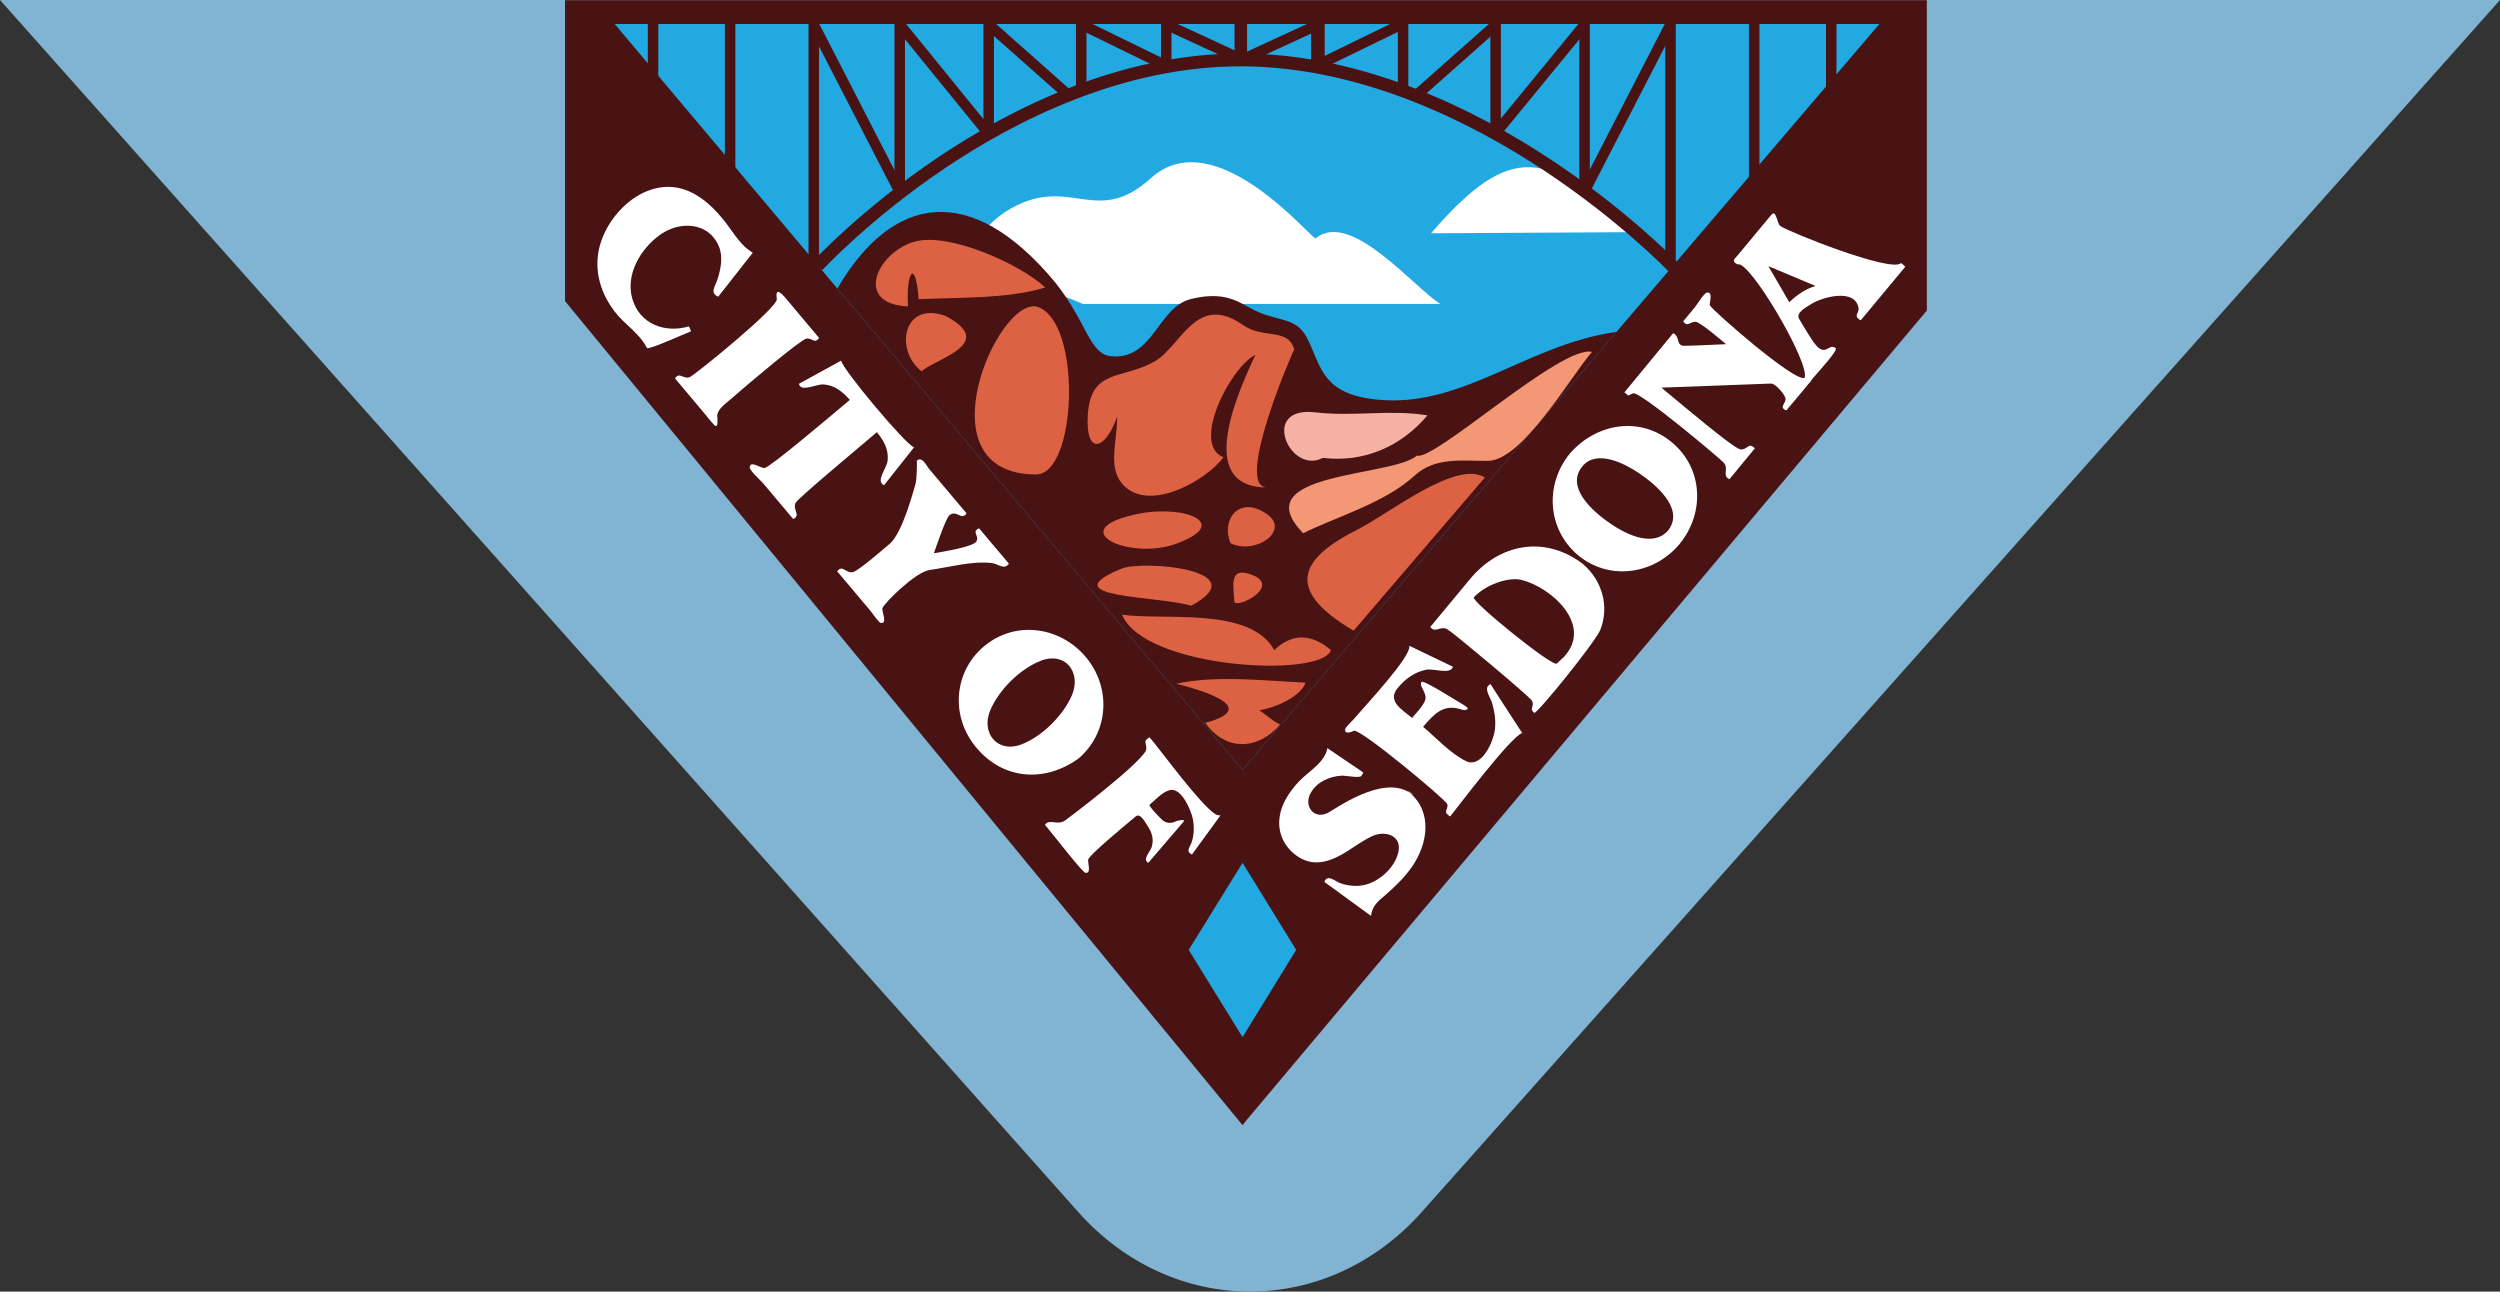 

        <svg version="1.0" id="Layer_1" xmlns="http://www.w3.org/2000/svg" xmlns:xlink="http://www.w3.org/1999/xlink" x="0px" y="0px" width="186.643px" height="96.425px" viewBox="0 0 186.643 96.425" enable-background="new 0 0 186.643 96.425" xml:space="preserve">
          <rect x="0" y="0" width="186.643" height="96.425" fill="#333333" stroke="none"/>
          <g id="Layer_2">
            <path class="page-header__logo-desktop" fill="#81B3D3" d="M186.643,0H0l80.486,90.474c7.061,7.936,18.61,7.936,25.67,0L186.643,0z"/>
            <g>
              <g>
                <polygon fill="#23A9E1" points="43.242,0.721 92.765,59.071 142.089,1.074 			"/>
              </g>
              <g class="page-header__logo-tablet">
                <path fill="#FFFFFF" d="M122.023,17.332c-5.062,0.028-10.124,0.056-15.187,0.084C112.837,10.485,115.533,11.226,122.023,17.332L122.023,17.332z"/>
              </g>
              <g class="page-header__logo-tablet">
                <path fill="#FFFFFF" d="M80.849,22.69c8.895,0,17.786,0,26.68,0c-1.985-1.233-6.708-7.059-9.308-4.893 c-0.212,0.178-7.505-8.848-12.296-4.499c-4.179,3.799-6.12-0.498-10.857,2.511C69.669,19.379,78.188,21.484,80.849,22.69 L80.849,22.69z"/>
              </g>
              <path fill="#491213" d="M93.104,0.016h-50.92v22.463l50.581,61.522l0.339-0.424l50.748-60.394V0.016H93.104z M93.104,57.068 l-0.339,0.409L45.892,1.793h47.211h47.208L93.104,57.068z"/>
              <path fill="#491213" d="M92.765,57.477l0.339-0.409L120.68,24.78c-6.913,0.949-11.864,6.077-18.604,4.956 c-3.396-0.564-3.498-2.514-4.469-4.456c-0.746-1.493-1.937-1.303-3.487-1.91c-1.442-0.565-2.277-1.738-5.162-1.061 c-2.528,0.593-2.807,4.518-5.952,4.293c-1.689-0.121-1.811-2.497-4.244-5.539c-6.302-7.571-12.158-6.523-16.247,0.475 L92.765,57.477z"/>
              <g class="page-header__logo-desktop">
                <g>
                  <polygon fill="#23A9E1" points="88.745,70.916 92.765,64.416 96.769,70.916 92.765,77.43 			"/>
                </g>
                <g>
                  <path fill="#491213" d="M124.567,20.258c-0.035-0.039-3.714-3.86-9.46-7.639c-5.281-3.474-13.444-7.624-22.346-7.667 C83.84,4.903,75.79,9.039,70.605,12.518c-5.632,3.78-9.18,7.61-9.215,7.648l-0.706-0.649c0.036-0.04,3.661-3.954,9.387-7.796 c5.298-3.554,13.54-7.774,22.696-7.729c9.144,0.044,17.493,4.287,22.888,7.837c5.832,3.839,9.57,7.727,9.606,7.766 L124.567,20.258z"/>
                </g>
                <g>
                  <rect x="48.363" y="1.2" fill="#491213" width="0.783" height="6.627"/>
                </g>
                <g>
                  <rect x="54.116" y="0.933" fill="#491213" width="0.783" height="12.634"/>
                </g>
                <g>
                  <rect x="60.363" y="1.017" fill="#491213" width="0.784" height="18.43"/>
                </g>
                <g>
                  <rect x="66.779" y="0.933" fill="#491213" width="0.783" height="13.495"/>
                </g>
                <g>
                  <rect x="73.42" y="0.819" fill="#491213" width="0.784" height="9.18"/>
                </g>
                <g>
                  <rect x="80.33" y="1.074" fill="#491213" width="0.782" height="5.683"/>
                </g>
                <g>
                  <rect x="86.676" y="0.918" fill="#491213" width="0.783" height="4.104"/>
                </g>
                <g>
                  <rect x="56.928" y="7.699" transform="matrix(-0.457 -0.889 0.889 -0.457 86.025 68.689)" fill="#491213" width="14.095" height="0.784"/>
                </g>
                <g>
                  <rect x="65.248" y="5.536" transform="matrix(-0.631 -0.776 0.776 -0.631 110.418 64.407)" fill="#491213" width="10.575" height="0.783"/>
                </g>
                <g>
                  <rect x="72.811" y="4.074" transform="matrix(-0.748 -0.663 0.663 -0.748 131.306 58.746)" fill="#491213" width="7.972" height="0.783"/>
                </g>
                <g>
                  <rect x="80.394" y="2.974" transform="matrix(-0.898 -0.439 0.439 -0.898 157.813 43.247)" fill="#491213" width="7.032" height="0.783"/>
                </g>
                <g>
                  <rect x="86.769" y="2.738" transform="matrix(-0.908 -0.42 0.42 -0.908 170.162 43.714)" fill="#491213" width="6.246" height="0.783"/>
                </g>
                <g>
                  <rect x="136.324" y="1.257" fill="#491213" width="0.783" height="5.781"/>
                </g>
                <g>
                  <rect x="130.571" y="0.721" fill="#491213" width="0.784" height="12.973"/>
                </g>
                <g>
                  <rect x="124.325" y="1.257" fill="#491213" width="0.782" height="18.458"/>
                </g>
                <g>
                  <rect x="117.909" y="1.031" fill="#491213" width="0.782" height="13.241"/>
                </g>
                <g>
                  <rect x="111.268" y="0.989" fill="#491213" width="0.783" height="9.011"/>
                </g>
                <g>
                  <rect x="104.358" y="0.679" fill="#491213" width="0.783" height="6.078"/>
                </g>
                <g>
                  <rect x="97.883" y="1.172" fill="#491213" width="1.015" height="3.85"/>
                </g>
                <g>
                  <rect x="121.129" y="1.052" transform="matrix(-0.889 -0.458 0.458 -0.889 225.857 70.844)" fill="#491213" width="0.782" height="13.956"/>
                </g>
                <g>
                  <rect x="114.566" y="0.643" transform="matrix(-0.773 -0.634 0.634 -0.773 200.118 83.316)" fill="#491213" width="0.783" height="10.461"/>
                </g>
                <g>
                  <rect x="108.268" y="0.475" transform="matrix(-0.663 -0.748 0.748 -0.663 177.411 88.722)" fill="#491213" width="0.783" height="7.97"/>
                </g>
                <g>
                  <rect x="101.169" y="-0.154" transform="matrix(-0.439 -0.899 0.899 -0.439 143.071 96.115)" fill="#491213" width="0.784" height="7.032"/>
                </g>
                <g>
                  <rect x="95.196" y="0.013" transform="matrix(-0.419 -0.908 0.908 -0.419 132.797 91.24)" fill="#491213" width="0.783" height="6.246"/>
                </g>
              </g>
              <g>
                <g>
                  <path fill="#FFFFFF" d="M65.464,32.265c0.513,0.618,0.891,1.284,0.806,2.116c-0.059,0.579-0.936,1.55-0.27,1.846 c0.747-0.945,1.495-1.889,2.242-2.834c-0.602-0.151-5.365-5.848-5.442-6.472c-1.053,0.578-2.106,1.156-3.159,1.734 c0.164,0.661,1.294,0.005,1.854,0.046c0.828,0.06,1.425,0.56,1.953,1.152c-1.728,1.449-5.931,5.017-6.374,5.09 c-0.226,0.036-1.088-0.601-1.101-0.056c-0.006,0.262,0.852,1.014,1.015,1.21c0.743,0.884,1.485,1.769,2.229,2.653 c0.619-0.282-0.11-0.732,0.205-1.243C59.654,37.133,64.323,33.24,65.464,32.265L65.464,32.265z"/>
                </g>
                <g>
                  <path fill="#FFFFFF" d="M60.191,25.285c0.443-0.095,0.624,0.434,0.958-0.056c-0.816-0.973-1.633-1.945-2.449-2.917 c-0.371-0.442-0.84-0.916-0.706,0.018c0.089,0.63-6.113,5.664-6.493,5.82c-0.479,0.197-0.758-0.417-1.109,0.097 c0.731,0.869,1.461,1.739,2.193,2.608c0.246,0.292,0.477,0.612,0.747,0.882c0.339,0.339,0.208-0.672,0.224-0.585 c-0.091-0.513,0.527-0.948,0.855-1.228C55.956,28.563,59.809,25.336,60.191,25.285z"/>
                </g>
                <g>
                  <path fill="#FFFFFF" d="M51.42,24.368c-1.767,0.523-3.65-0.164-4.207-2.042c-0.543-1.835,0.614-3.757,2.071-4.801 c1.439-1.032,3.589-0.97,4.373,0.838c0.346,0.799,0.158,1.706-0.094,2.502c-0.16,0.506-0.597,1,0.056,1.289 c0.86-1.096,1.721-2.19,2.581-3.286c-1.055-0.633-1.518-1.683-2.3-2.595c-0.882-1.071-2.064-2.079-3.482-2.284 c-2.87-0.406-5.574,2.556-5.795,5.245c-0.136,1.457,0.374,2.848,1.246,4.001c0.75,0.994,1.868,1.623,2.435,2.754 c0.262,0.095,2.705-1.033,3.286-1.255C51.538,24.623,51.501,24.459,51.42,24.368C50.659,24.594,51.42,24.368,51.42,24.368z"/>
                </g>
                <g>
                  <path fill="#FFFFFF" d="M90.72,60.777c-1.15-0.768-4.025-4.689-4.573-5.341c-0.108-0.13-0.219-0.261-0.329-0.392 c-0.011-0.014-0.284,0.225-0.246,0.191c-0.173,0.145,0.134,0.573-0.052,0.864c-0.793,1.241-5.758,4.983-6.016,5.163 c-0.556,0.384-1.164-0.159-1.489,0.316c0.719,0.854,2.78,3.543,3.019,3.582c0.479,0.078,0.148-0.815,0.211-1 c0.123-0.369,2.633-2.445,3.549-3.211c0.336-0.281,0.688,0.426,0.888,0.723c0.327,0.484,0.474,1,0.298,1.568 c-0.116,0.37-0.717,0.92-0.25,1.174c0.619-0.723,2.361-2.754,2.613-3.049c0.252-0.293-0.566-0.037-0.469-0.087 c-0.37,0.191-0.718,0.235-1.063-0.028c-0.096-0.071-1.089-1.082-0.99-1.166c0.431-0.361,0.959-0.963,1.517-1.1 c0.862-0.213,1.582,1.516,1.709,2.129c0.121,0.578,0.104,1.186-0.076,1.75c-0.124,0.387-0.487,0.696,0.018,0.93 c0.712-0.974,1.422-1.946,2.131-2.92C90.974,60.88,90.842,60.848,90.72,60.777C90.593,60.692,90.859,60.847,90.72,60.777z"/>
                </g>
                <g>
                  <path fill="#FFFFFF" d="M80.496,56.646c2.205-1.855,2.482-5.053,0.769-7.339c-1.867-2.489-5.371-3.096-7.804-1.052 c-2.204,1.854-2.489,5.047-0.758,7.325C74.694,58.201,77.902,58.498,80.496,56.646C81.652,55.671,80.397,56.716,80.496,56.646z M80.031,51.893c-0.647,1.51-2.201,3.063-3.732,3.667c-1.818,0.715-3.1-0.827-2.36-2.553c0.65-1.516,2.203-3.057,3.737-3.666 C79.528,48.606,80.742,50.187,80.031,51.893C79.65,52.783,80.102,51.724,80.031,51.893z"/>
                </g>
                <g>
                  <path fill="#FFFFFF" d="M74.052,42.037c0.475,0.06,0.926,0.55,1.269,0.042c-0.742-0.879-1.484-1.758-2.228-2.637 c-0.595,0.269,0.047,0.549-0.194,0.971c-0.244,0.427-2.56,0.781-3.176,0.89c0.224-0.644,0.895-2.615,1.157-2.835 c0.544-0.445,0.883,0.432,1.283-0.141c-0.915-1.084-1.829-2.169-2.743-3.253c-0.31-0.366-0.559-1.028-0.98-0.68 c0.038-0.031,0.006,1.472-0.089,1.733c-0.086,0.236-0.936,3.638-1.926,4.47c-0.493,0.414-2.237,1.934-2.702,2.097 c-0.541,0.189-0.825-0.598-1.22-0.038c0.83,0.986,1.661,1.971,2.491,2.957c0.125,0.148,0.602,0.863,0.767,0.893 c0.521,0.094,0.06-0.893,0.113-1.086c0.151-0.431,2.5-2.719,3.497-2.859C70.832,42.356,72.571,41.859,74.052,42.037 C74.391,42.079,73.7,41.994,74.052,42.037z"/>
                </g>
              </g>
              <g>
                <path fill="#DC6243" d="M67.792,22.874c-4.043-0.167-2.351-3.954,0.395-4.808c2.611-0.813,8.089,1.717,9.843,3.398 c-2.783,0.855-6.386,0.732-9.447,0.874C68.357,19.218,67.625,20.306,67.792,22.874L67.792,22.874z"/>
              </g>
              <g>
                <path fill="#DC6243" d="M68.807,27.724c-2.04-1.579-1.396-5.266,1.763-4.146C74.575,25.662,69.714,26.817,68.807,27.724 C68.807,27.724,68.849,27.682,68.807,27.724z"/>
              </g>
              <g>
                <path fill="#DC6243" d="M77.295,35.423c-8.62-0.071-2.792-13.322,0.141-12.521C80.809,23.975,80.431,35.524,77.295,35.423 L77.295,35.423z"/>
              </g>
              <g>
                <path fill="#DC6243" d="M83.401,31.094c-0.84,2.501-2.361,2.968-2.192-0.07c0.194-3.503,2.479-2.662,4.93-4.004 c2.04-1.119,3.139-5.214,6.641-2.765c1.562,1.093,3.352,0.179,3.851,1.833c-0.025-0.084-4.545,10.308-2.031,10.308 c-4.961,0-2.773-5.922-0.874-9.899c-1.847,0.885-4.842,6.688-2.382,7.643c-1.281,1.686-5.194,3.945-7.234,2.298 C82.558,35.189,83.418,33.113,83.401,31.094L83.401,31.094z"/>
              </g>
              <g>
                <path fill="#DC6243" d="M87.505,40.697c-3.489,1.046-8.122-1.207-2.51-2.34C88.478,37.653,92.182,39.135,87.505,40.697 C87.646,40.655,87.377,40.74,87.505,40.697z"/>
              </g>
              <g>
                <path fill="#DC6243" d="M91.875,40.556c-0.736-1.658,0.562-3.635,2.68-2.199C96.402,39.609,93.704,41.463,91.875,40.556 L91.875,40.556z"/>
              </g>
              <g>
                <path fill="#DC6243" d="M88.929,45.224c-2.411-0.747-10.537-0.561-5.218-2.764C85.351,41.781,93.865,42.558,88.929,45.224 L88.929,45.224z"/>
              </g>
              <g>
                <path fill="#DC6243" d="M92.144,44.871c-0.007-0.96-0.512-2.679,1.354-1.946C95.733,43.804,92.144,45.576,92.144,44.871 C92.144,44.871,92.144,44.702,92.144,44.871z"/>
              </g>
              <g>
                <path fill="#DC6243" d="M99.363,48.538c-1.437-1.227-2.891-1.295-4.229,0c-1.795-3.293-8.318-2.19-11.366-2.651 C85.406,49.916,98.632,50.667,99.363,48.538L99.363,48.538z"/>
              </g>
              <g>
                <path fill="#DC6243" d="M97.46,50.962c-3.151-0.146-6.671-0.563-9.646,0.084c1.86,0.466,6.396,1.795,2.172,2.918 c1.515,2.168,3.973,2.029,5.584,0.127c-0.655-0.322-1.01-0.719-1.552-1.057C95.69,52.731,97.252,51.767,97.46,50.962 L97.46,50.962z"/>
              </g>
              <g>
                <path fill="#DC6243" d="M101.056,47.085c-5.288-3.112-3.95-5.427,0.354-7.586c2.254-1.131,7.324-5.208,9.447-3.85 C107.589,39.461,104.322,43.273,101.056,47.085L101.056,47.085z"/>
              </g>
              <g>
                <path fill="#F49774" d="M97.291,39.809c-4.479-4.601,6.689-4.178,8.487-5.796c1.311,0.437,10.768-8.283,13.071-7.741 c-1.655,1.941-5.22,8.136-7.775,8.136c-1.964,0-3.95-0.292-5.472,1.107C103.378,37.563,99.694,38.605,97.291,39.809 L97.291,39.809z"/>
              </g>
              <g>
                <path fill="#F4B1A4" d="M98.758,34.183c-2.453,1.319-4.772-3.907-0.537-3.398c2.813,0.338,5.662-0.237,8.348,0.226 C104.642,33.302,101.863,34.564,98.758,34.183L98.758,34.183z"/>
              </g>
              <g>
                <rect class="page-header__logo-desktop" x="92.167" y="1.426" fill="#491213" width="0.938" height="3.313"/>
              </g>
              <g>
                <g>
                  <path fill="#FFFFFF" d="M111.39,52.466c0.191,0.648,0.299,1.332,0.215,2.009c-0.107,0.873-0.979,2.925-2.173,2.34 c-1.169-0.573-2.194-1.728-3.188-2.552c0.802-0.936,1.507-1.749,2.854-1.295c0.37,0.123,0.688-0.036,0.299-0.262 c-0.405-0.234-3.114-1.965-3.261-1.799c-0.271,0.311,0.528,0.868,0.221,1.473c-0.229,0.447-0.61,0.834-0.932,1.219 c-0.72-0.607-1.923-1.253-1.057-2.256c0.542-0.66,1.25-1.172,2.098-1.342c0.565-0.114,1.841,0.389,2.006-0.224 c-1.087-0.522-2.172-1.044-3.258-1.565c0.177,0.799-3.349,4.525-4.131,5.464c-0.113,0.137-0.658,0.609-0.664,0.797 c-0.009,0.429,0.622,0.097,0.657,0.084c0.486-0.18,6.816,5.109,6.973,5.471c0.1,0.281-0.221,0.574-0.029,0.732 c-0.011-0.01,0.228,0.216,0.253,0.184c0.391-0.468,4.522-5.975,5.374-6.217c-0.794-1.215-1.588-2.43-2.368-3.652 C110.689,51.333,111.26,52.024,111.39,52.466z"/>
                </g>
                <g>
                  <path fill="#FFFFFF" d="M105.229,59.169c-2.077-1.34-5.596,1.279-6.125,1.531c-1.039,0.492-1.789-0.543-1.251-1.502 c0.469-0.83,1.393-1.234,2.31-1.289c0.277-0.017,1.35,0.198,1.459,0.026c0.13-0.202,0.228-0.22,0.042-0.345 c-0.856-0.579-1.712-1.156-2.567-1.734c-0.176,1.055-1.385,1.727-2.076,2.441c-0.823,0.854-1.52,1.93-1.52,3.156 c0,1.135,0.679,2.142,1.677,2.66c1.136,0.592,2.317,0.116,3.324-0.511c0.627-0.392,1.254-0.856,1.924-1.171 c0.996-0.467,2.304-0.062,1.953,1.27c-0.282,1.073-1.351,2.061-2.405,2.34c-0.616,0.164-1.27,0.109-1.872-0.09 c-0.432-0.142-0.993-0.734-1.23-0.111c1.161,0.846,2.321,1.691,3.482,2.537c0.103-0.76,0.522-1.09,1.086-1.564 c0.735-0.645,1.438-1.32,1.994-2.13C106.593,62.99,106.972,60.621,105.229,59.169z"/>
                </g>
                <g>
                  <path fill="#FFFFFF" d="M105.229,59.169C106.154,59.767,104.638,58.675,105.229,59.169L105.229,59.169z"/>
                </g>
                <g>
                  <path fill="#FFFFFF" d="M134.462,21.855C134.455,21.859,134.455,21.859,134.462,21.855L134.462,21.855z"/>
                </g>
                <g>
                  <path fill="#FFFFFF" d="M141.92,19.645c-0.729,0.729-8.42-2.341-8.982-2.764c-0.29-0.116-0.3-1.321-0.705-0.833 c-0.404,0.488-0.81,0.976-1.216,1.463c-0.418,0.505-0.837,1.009-1.256,1.513c-0.26,0.314-0.537,0.458-0.038,0.72 c0.837-0.419,5.417,7.346,5.008,8.461c-0.725,0.376-6.915-5.057-7.081-5.415c-0.052-0.146,0.273-1.021-0.211-0.945 c-0.229,0.036-0.743,0.896-0.889,1.072c-0.297,0.357-0.592,0.715-0.889,1.072c0.332,0.485,0.517-0.021,0.959,0.042 c0.383,0.077,1.844,1.331,2.241,1.664c-0.725,0.027-2.685,0.131-2.934,0.113c-0.903,0.112-0.422-0.663-1.015-0.931 c-0.759,0.922-1.52,1.843-2.277,2.764c-0.441,0.536-0.885,1.072-1.326,1.607c-0.054,0.065-0.047,0.032,0.05,0.112 c0.33,0.273,0.104,0.168,0.568,0.006c0.506-0.177,6.559,4.931,6.776,5.19c0.377,0.45-0.154,0.975,0.411,1.221 c0.6-0.728,1.198-1.457,1.798-2.184c0.091-0.11,0.141-0.1,0.021-0.198c-0.427-0.353-0.476,0.212-1.002,0.154 c-0.533-0.089-4.395-3.369-5.895-4.61c1.822-0.068,7.291-0.271,8.199-0.304c0.3-0.011,1.139,0.896,1.068,1.216 c-0.081,0.378-0.463,0.558,0.054,0.794c0.479-0.575,0.985-1.149,1.456-1.734l0,0l0.227-0.282 c0.076-0.052,0.146-0.145,0.21-0.265l0.168-0.211c0.425-0.485,1.8-2.006,1.635-2.15c-0.461-0.4-0.685,0.466-1.298-0.054 c-0.348-0.249-1.223-1.788-1.443-2.162c-0.264-0.449,0.608-0.897,0.964-1.119c0.776-0.482,3.247-1.183,3.482,0.348 c0.04,0.258-0.271,0.55-0.084,0.704c0.044,0.037,0.204,0.242,0.27,0.163c0.163-0.197,2.361-2.843,3.3-3.969 C142.146,19.832,142.037,19.69,141.92,19.645z M134.546,21.801C134.623,21.752,134.699,21.703,134.546,21.801 c-0.051,0.032-0.074,0.047-0.084,0.054c0.014-0.008,0.047-0.03,0.082-0.052c-0.345,0.22-0.668,0.473-0.958,0.761 c-0.521-0.897-1.044-1.795-1.564-2.693c1.177,0.491,2.352,0.985,3.524,1.481C135.192,21.45,134.855,21.605,134.546,21.801z"/>
                </g>
                <g>
                  <path fill="#FFFFFF" d="M124.801,33.012c-2.375-1.979-5.63-1.404-7.586,0.832c-1.903,2.312-1.712,5.663,0.605,7.615 c2.339,1.926,5.67,1.438,7.572-0.846C127.29,38.31,127.16,34.945,124.801,33.012z M124.52,39.626 c-0.019,0.02-0.025,0.027-0.026,0.027c-1.232,1.292-3.358,0.096-4.505-0.731c-1.146-0.829-3.111-2.57-1.856-4.104 c1.056-1.287,3.124-0.231,4.191,0.482c1.2,0.803,3.412,2.596,2.276,4.216C124.674,39.426,124.726,39.368,124.52,39.626z"/>
                </g>
                <g>
                  <path fill="#FFFFFF" d="M124.801,33.012C125.972,33.971,124.548,32.801,124.801,33.012L124.801,33.012z"/>
                </g>
                <g>
                  <path fill="#FFFFFF" d="M124.492,39.653c0.009-0.01,0.018-0.018,0.026-0.027c0.029-0.037,0.056-0.073,0.08-0.11 C124.549,39.577,124.488,39.653,124.492,39.653z"/>
                </g>
                <g>
                  <path fill="#FFFFFF" d="M118.209,42.136c0.112,0.094,0.273,0.224-0.063-0.057c-2.835-2.127-6.194-1.504-8.402,1.157 c-0.988,1.189-1.976,2.378-2.961,3.567c0.351,0.512,0.763-0.118,1.273,0.176c0.436,0.25,6.244,5.101,6.339,5.366 c0.164,0.458-0.255,0.548,0.144,0.875c0.172,0.143,4.536-5.245,4.935-6.191C120.164,45.274,119.614,43.351,118.209,42.136z M116.891,48.89c-0.24,0.296-0.044,0.054-0.665,0.65c-0.306,0.293-6.438-4.675-6.192-4.944c0.835-0.918,2.567-1.556,3.577-1.297 C115.801,43.859,118.824,46.559,116.891,48.89z"/>
                </g>
              </g>
            </g>
          </g>
        </svg>
